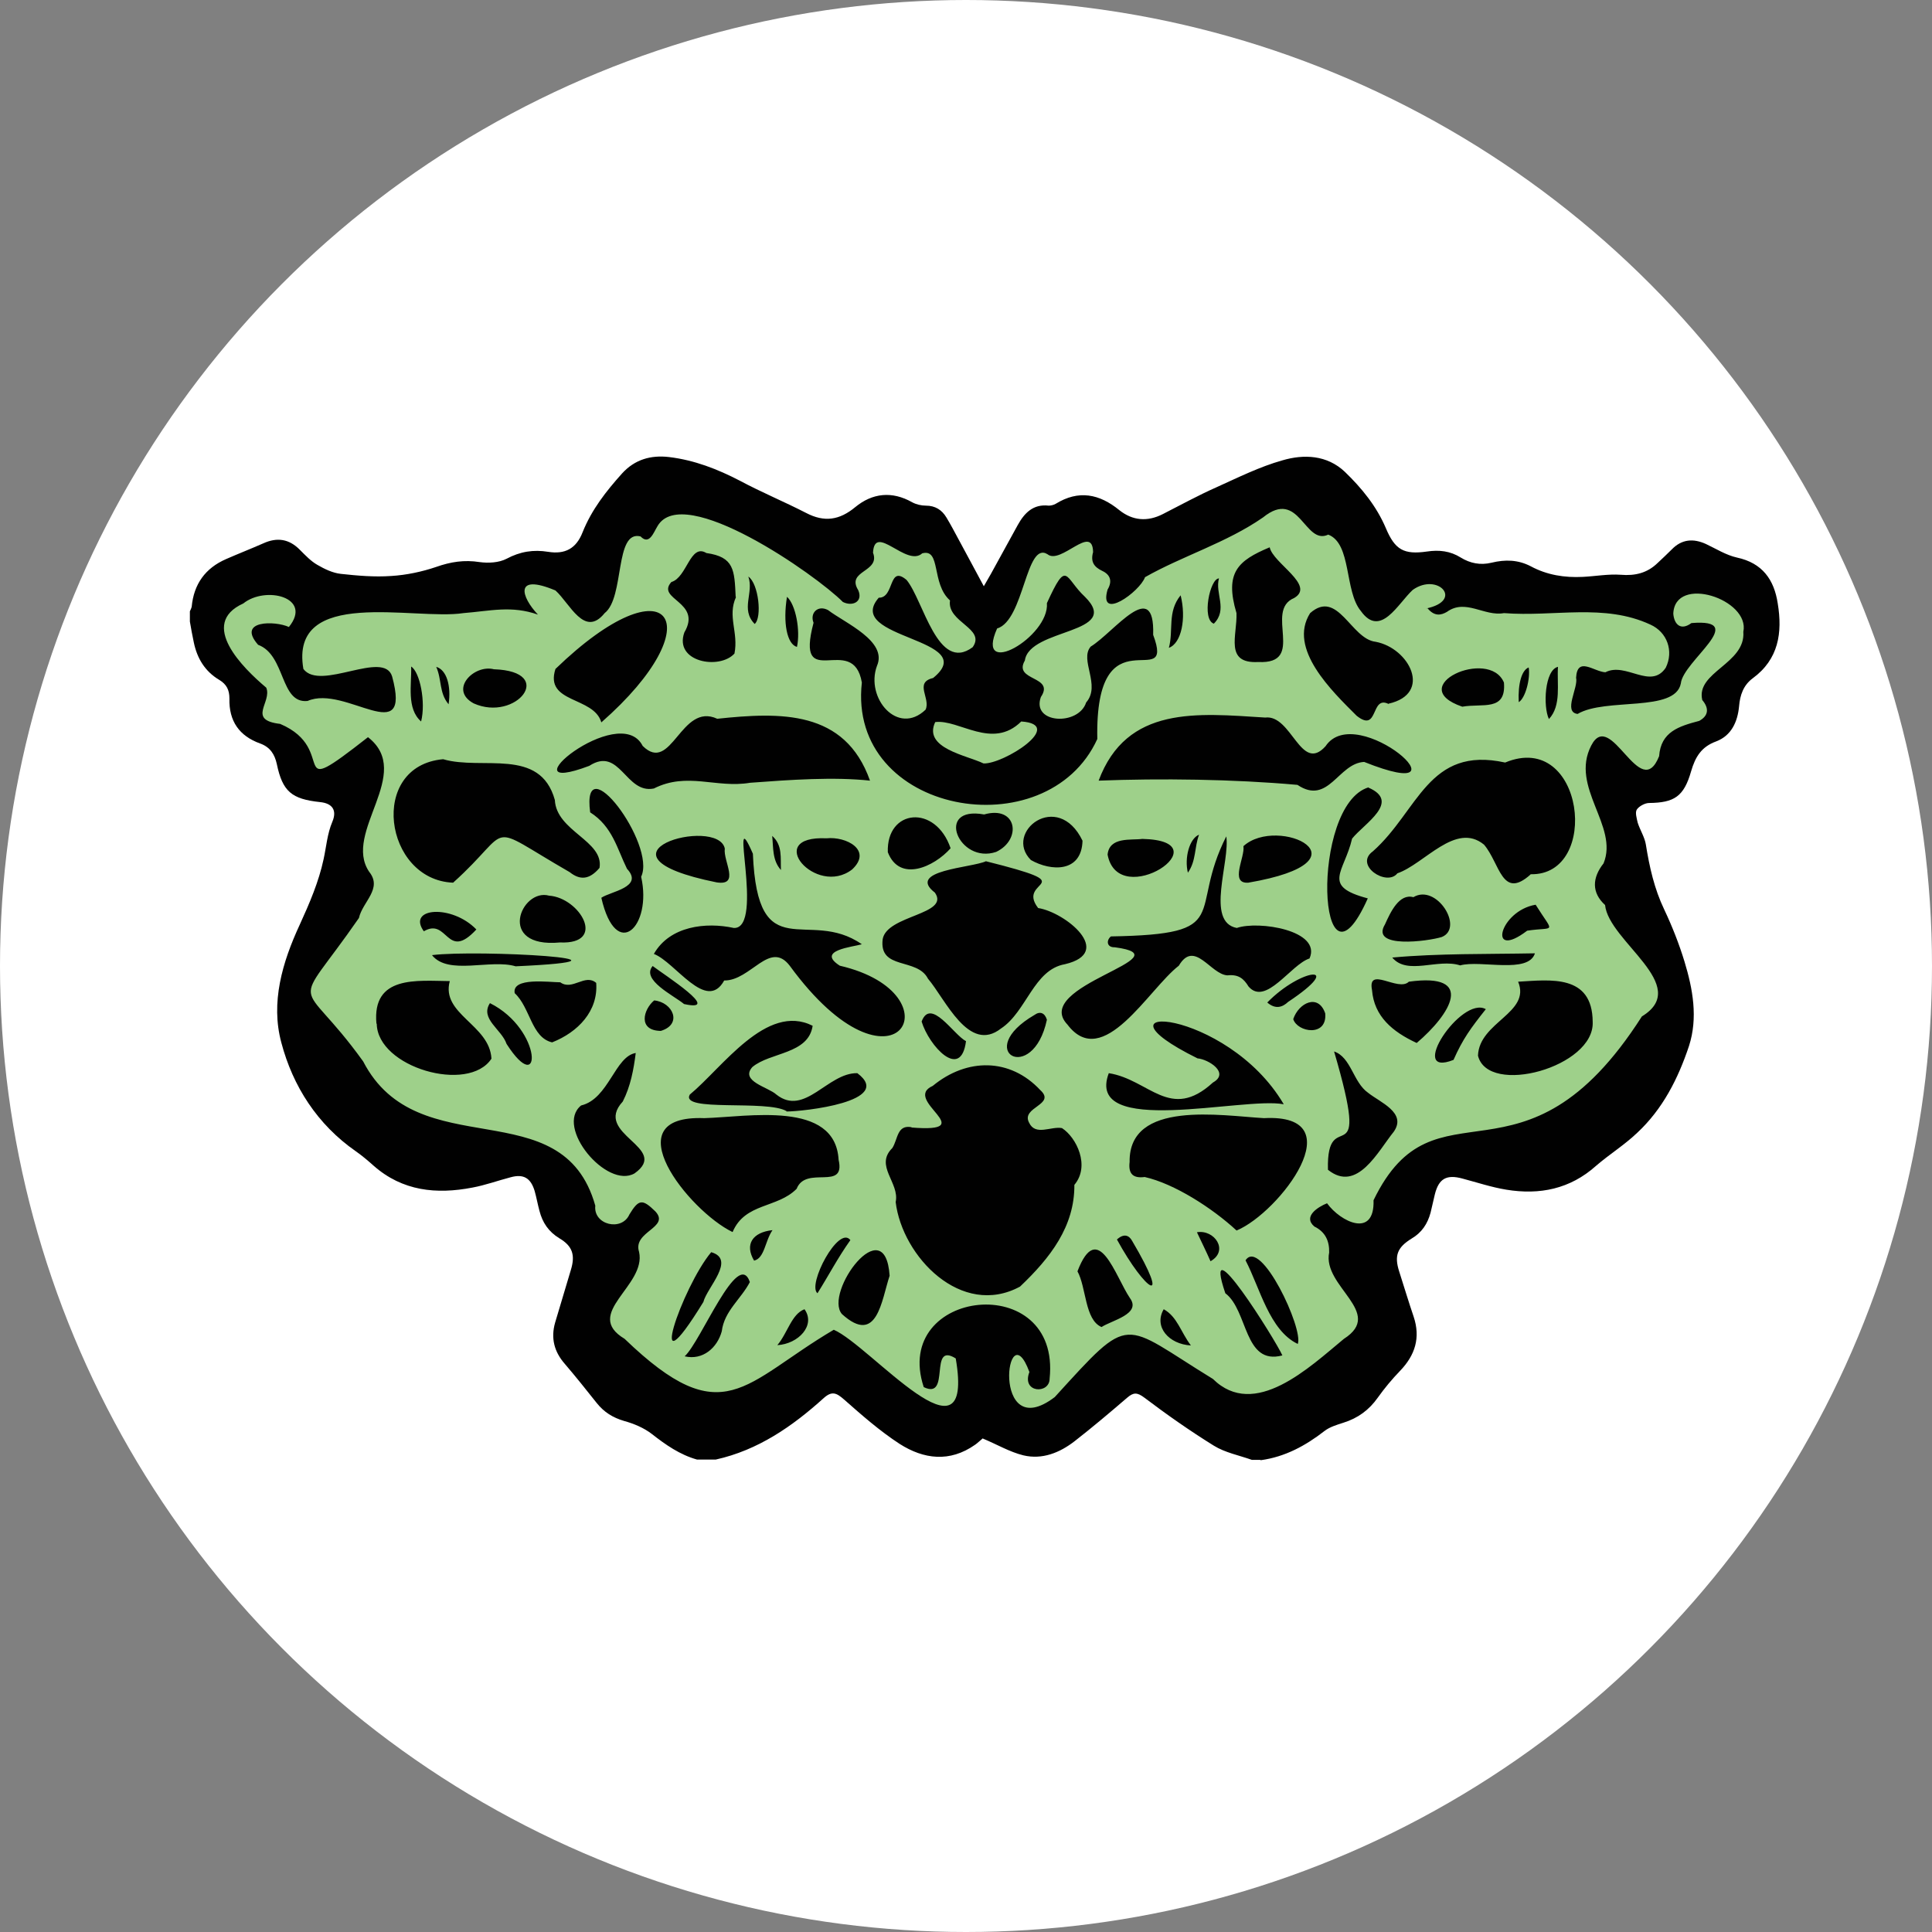<?xml version="1.0" encoding="UTF-8"?>
<svg id="Layer_1" xmlns="http://www.w3.org/2000/svg" width="64" height="64" viewBox="0 0 64 64">
  <rect x="0" y="0" width="64" height="64" fill="#808080" stroke="none"/>
  <g id="Layer_2-2">
    <circle id="bg" cx="32" cy="32" r="32" fill="#fff"/>
    <g id="black">
      <path d="M41.74,48.36h-.27c-.42-.15-.89-.24-1.26-.47-.79-.49-1.56-1.03-2.3-1.59-.24-.18-.36-.18-.57,0-.57.49-1.15.98-1.74,1.44-.49.38-1.07.62-1.7.47-.45-.11-.87-.36-1.35-.56,0,0-.04.04-.09.08-.05.04-.1.09-.16.13-.84.59-1.7.48-2.5-.03-.66-.43-1.25-.95-1.84-1.47-.25-.22-.4-.29-.67-.05-1.04.94-2.18,1.73-3.58,2.04h-.62c-.57-.16-1.04-.49-1.5-.85-.26-.2-.59-.34-.92-.43-.37-.11-.66-.29-.9-.59-.35-.44-.7-.88-1.06-1.3-.35-.4-.47-.85-.32-1.37.17-.58.35-1.16.52-1.74.15-.49.06-.79-.38-1.05-.36-.22-.56-.52-.66-.91-.06-.22-.1-.45-.16-.66-.13-.43-.37-.57-.8-.45-.42.11-.83.26-1.26.34-1.19.23-2.32.12-3.28-.73-.19-.17-.38-.33-.58-.47-1.28-.89-2.09-2.16-2.47-3.6-.36-1.33.03-2.66.61-3.91.32-.7.63-1.42.79-2.17.09-.41.12-.84.29-1.24.16-.38,0-.61-.41-.65-.94-.1-1.24-.35-1.43-1.26-.07-.32-.22-.56-.55-.68-.7-.25-1.04-.75-1.02-1.49,0-.28-.09-.47-.34-.62-.47-.28-.73-.71-.84-1.24-.05-.23-.09-.46-.13-.69v-.34s.05-.1.06-.15c.07-.75.45-1.28,1.14-1.58.41-.18.82-.34,1.23-.52.46-.21.86-.15,1.22.22.18.18.36.37.57.49.24.14.51.27.78.3.55.06,1.12.11,1.67.07.5-.03,1.02-.14,1.49-.3.48-.17.93-.24,1.44-.16.29.04.64.02.89-.11.45-.24.89-.31,1.38-.23.56.09.93-.11,1.14-.65.3-.75.78-1.36,1.31-1.95.42-.46.95-.61,1.55-.54.84.1,1.61.4,2.36.79.71.38,1.46.69,2.18,1.06.61.32,1.11.24,1.63-.19.57-.47,1.22-.54,1.89-.16.13.07.3.11.45.11.31,0,.53.14.68.39.14.23.27.48.4.72.27.51.55,1.01.84,1.56.09-.16.16-.28.23-.4.3-.54.59-1.08.89-1.62.22-.4.51-.71,1.03-.65.07,0,.16-.02.23-.06.76-.47,1.45-.33,2.11.21.44.35.93.39,1.44.13.59-.3,1.17-.62,1.78-.89.71-.32,1.43-.68,2.18-.89.71-.21,1.48-.18,2.07.38.56.54,1.05,1.14,1.36,1.87.3.71.59.88,1.36.77.4-.06.77-.02,1.12.2.31.19.65.26,1.02.17.45-.11.88-.1,1.3.12.54.29,1.12.38,1.72.35.42-.02.84-.1,1.26-.07.48.04.88-.06,1.22-.39.16-.15.32-.3.47-.45.33-.34.71-.37,1.13-.18.34.16.67.37,1.03.45.84.18,1.23.73,1.35,1.52.16.97.03,1.85-.83,2.48-.31.23-.42.56-.45.92-.05.53-.26.98-.76,1.17-.49.18-.69.51-.83.99-.24.84-.56,1.04-1.39,1.05-.14,0-.34.11-.41.22-.06.1,0,.29.03.43.08.25.23.48.27.72.12.75.28,1.47.61,2.16.26.55.49,1.13.67,1.72.28.92.45,1.87.15,2.8-.36,1.08-.87,2.09-1.72,2.88-.42.4-.92.71-1.36,1.09-.86.77-1.87.97-2.97.79-.49-.08-.97-.24-1.46-.37-.52-.14-.78,0-.91.53-.05.2-.09.4-.14.6-.1.37-.29.66-.63.86-.47.29-.58.56-.41,1.09.16.5.31,1,.48,1.5.23.69.05,1.27-.45,1.79-.27.28-.52.58-.74.89-.29.41-.66.68-1.14.83-.22.07-.45.14-.62.27-.63.49-1.31.86-2.11.97h0Z" fill="#010101"/>
    </g>
    <g id="inner">
      <path d="M47.29,20.15c.23.28.45.23.64.12.62-.45,1.24.16,1.89.04,1.67.13,3.32-.33,4.85.38.56.25.78.88.51,1.43-.5.74-1.32-.2-2,.15-.38-.02-.93-.54-.97.18.08.33-.44,1.14.05,1.2.93-.55,3.23-.04,3.42-1.01.07-.74,2.29-2.16.35-2-.35.26-.57.05-.6-.31.05-1.3,2.55-.48,2.32.6.08,1.06-1.58,1.33-1.36,2.26.23.27.21.52-.1.69-.68.18-1.27.36-1.33,1.17-.63,1.58-1.6-1.62-2.25-.35-.71,1.38.92,2.66.41,3.9-.38.48-.4.97.05,1.38.12,1.21,2.89,2.67,1.22,3.69-3.93,6.15-6.84,1.85-8.89,6.09.04,1.27-1.09.72-1.54.1-.3.12-.81.44-.42.77.37.18.5.49.49.86-.23,1.13,1.85,1.99.49,2.86-1.14.94-2.96,2.69-4.34,1.33-3.07-1.88-2.66-2.23-5.24.6-2.13,1.62-1.61-2.93-.84-.83-.27.7.67.74.67.22.38-3.62-5.25-2.99-4.17.28.91.44.15-1.52,1.06-.95.65,3.8-2.82-.42-4.04-.95-2.99,1.76-3.65,3.46-6.93.3-1.4-.84.73-1.75.48-2.88-.22-.68,1.04-.8.54-1.34-.43-.42-.55-.41-.86.1-.25.57-1.2.35-1.13-.29-1.09-3.88-5.87-1.26-7.69-4.78-2.15-2.99-2.42-1.46-.14-4.75.12-.54.79-.97.34-1.53-.89-1.31,1.5-3.26-.04-4.46-2.81,2.2-.91.41-2.91-.44-1.11-.13-.26-.72-.46-1.2-.76-.64-2.26-2.11-.76-2.79.73-.59,2.31-.21,1.51.78-.45-.21-1.74-.23-1.02.59.92.34.72,1.96,1.64,1.86,1.25-.55,3.46,1.63,2.8-.81-.27-.9-2.38.5-2.94-.25-.47-2.74,3.68-1.6,5.3-1.85.89-.07,1.59-.26,2.47.05-.56-.59-.8-1.38.58-.8.48.43.96,1.58,1.63.75.67-.52.32-2.76,1.19-2.54.29.3.43-.13.56-.34.85-1.47,5.26,1.62,6.14,2.51.31.16.68,0,.51-.39-.41-.66.74-.59.49-1.24.05-1,1.11.49,1.63.02.63-.17.29,1,.92,1.56-.11.73,1.2.92.75,1.55-1.16.86-1.63-1.56-2.19-2.23-.61-.51-.39.6-.92.59-1.19,1.37,3.43,1.34,1.8,2.66-.64.15-.07.68-.25,1.05-.92.88-2-.39-1.61-1.45.36-.82-1.04-1.41-1.62-1.85-.34-.18-.61.1-.48.42-.63,2.38,1.31.28,1.6,1.98-.49,4.37,6.13,5.53,7.8,1.87-.09-4.33,2.6-1.44,1.85-3.45.06-1.95-1.3-.08-2.07.39-.38.44.35,1.28-.15,1.85-.25.78-1.82.71-1.5-.18.48-.71-.93-.52-.53-1.21.15-1.08,3.24-.87,1.99-2.11-.68-.63-.58-1.28-1.26.21.09,1.12-2.41,2.55-1.65.84.9-.27.95-2.91,1.67-2.46.44.36,1.49-1.03,1.51-.07-.09.32.03.49.3.62.28.13.34.35.18.62-.31,1.07,1.07.07,1.24-.41,1.23-.7,2.7-1.14,3.91-1.98,1.21-.98,1.37.94,2.16.57.78.3.53,1.87,1.08,2.53.65.91,1.23-.25,1.72-.7.83-.59,1.71.36.43.62h0ZM30.2,37.34c-.49-.09-.45.39-.64.69-.6.59.25,1.15.11,1.79.22,1.81,2.18,3.85,4.12,2.8,1-.95,1.81-1.99,1.8-3.37.53-.63.07-1.57-.41-1.88-.36-.07-.88.27-1.09-.18-.28-.52.91-.59.37-1.08-1-1.07-2.43-1.07-3.56-.14-1.05.47,1.65,1.57-.71,1.38h0ZM32.66,28.53c-.48.22-2.65.3-1.69,1.04.51.73-1.59.74-1.73,1.54-.13,1.04,1.14.6,1.5,1.31.58.68,1.35,2.49,2.42,1.65.85-.56,1.08-1.95,2.12-2.13,1.65-.39.01-1.72-.89-1.86-.76-.98,1.63-.71-1.73-1.55h0ZM50.7,28.96c2.34.06,1.78-4.79-.84-3.7-2.55-.56-2.87,1.6-4.38,2.94-.64.46.46,1.18.81.73.9-.31,1.93-1.72,2.87-.95.53.62.59,1.84,1.54.99h0ZM14.68,25.15c-2.49.22-1.96,4,.33,4.09,2.07-1.86.96-2.02,3.86-.35.34.27.65.26.99-.14.15-.9-1.43-1.21-1.48-2.25-.49-1.76-2.41-.97-3.7-1.35h0ZM28.82,25.86c-.83-2.35-2.97-2.27-5.06-2.05-1.21-.56-1.51,1.85-2.47.9-.77-1.52-4.69,1.76-1.77.66,1.02-.66,1.2.94,2.14.75,1.11-.56,2.06,0,3.19-.19,1.34-.1,2.77-.2,3.97-.07h0ZM36.38,25.86c2.07-.08,4.48-.05,6.6.14,1.03.69,1.35-.72,2.21-.76,3.73,1.49-.25-2.07-1.28-.52-.82.91-1.12-1.06-2-.95-2.24-.14-4.59-.41-5.52,2.1h0ZM24.27,40.81c.41-.97,1.48-.78,2.12-1.43.31-.79,1.63.09,1.39-.96-.11-1.98-3.01-1.42-4.45-1.38-3.06-.12-.51,3.07.93,3.77h0ZM40.97,40.76c1.42-.6,3.92-3.88.9-3.72-1.41-.08-4.48-.61-4.45,1.45-.05.4.12.55.5.5.98.22,2.24,1.03,3.04,1.77ZM40.63,27.69c-1.31,2.57.32,3.26-3.83,3.33-.16.13-.14.37.13.36,2.42.32-2.8,1.27-1.57,2.56,1.18,1.56,2.69-1.18,3.69-1.95.52-.88,1.05.29,1.61.32.37-.04.54.11.7.37.57.66,1.4-.73,2.02-.93.41-.93-1.69-1.26-2.41-1.01-1.05-.2-.21-2.21-.35-3.05h0ZM21.66,31.6c.71.27,1.74,1.95,2.33.88.88.01,1.51-1.35,2.17-.49,3.48,4.76,5.66.93,1.66,0-.8-.51.43-.62.73-.71-1.78-1.24-3.45.83-3.61-3-.85-1.95.41,2.5-.63,2.46-.92-.2-2.12-.07-2.65.86h0ZM52.76,33.85c-.01-1.59-1.41-1.39-2.47-1.33.43,1.04-1.29,1.33-1.33,2.45.33,1.35,3.87.38,3.8-1.12h0ZM12.48,33.91c.02,1.45,3.04,2.32,3.8,1.16-.06-1.13-1.68-1.47-1.38-2.57-1.08-.01-2.58-.2-2.43,1.41h0ZM19.92,23.93c3.74-3.28,2.28-5.44-1.52-1.77-.37,1.15,1.27.9,1.52,1.77ZM46,23.31c1.46-.33.69-1.84-.43-2.05-.82-.09-1.25-1.76-2.17-.95-.75,1.18.73,2.59,1.54,3.4.74.59.45-.69,1.06-.39h0ZM26.05,36.82c.56,0,3.6-.33,2.35-1.27-.98-.02-1.74,1.45-2.68.71-.27-.25-1.21-.44-.8-.91.59-.5,1.86-.42,2-1.37-1.53-.77-2.99,1.39-4.07,2.28-.33.59,2.56.16,3.21.55h0ZM42.52,36.57c-1.89-3.2-6.73-3.43-2.85-1.51.36.03,1.08.48.51.8-1.42,1.3-2.11-.1-3.45-.31-.81,2.15,4.47.77,5.79,1.03h0ZM42.06,18.13c-1.05.44-1.5.83-1.1,2.18.03.73-.41,1.68.72,1.62,1.61.08.18-1.7,1.19-2.12.72-.42-.7-1.15-.81-1.68h0ZM24.37,19.77c-.04-.89-.05-1.32-.97-1.45-.54-.33-.64.81-1.16.96-.52.58,1.03.65.43,1.67-.35.98,1.16,1.25,1.66.7.14-.7-.24-1.23.05-1.87ZM44.19,34.82c1.28,4.36-.26,1.66-.2,3.93.97.78,1.66-.62,2.18-1.26.44-.63-.45-.97-.85-1.29-.5-.35-.56-1.18-1.13-1.37h0ZM21.07,34.88c-.7.1-.9,1.52-1.82,1.74-.88.71.85,2.78,1.77,2.25,1.21-.86-1.4-1.29-.39-2.38.26-.51.36-1.06.43-1.61ZM45.34,26.08c-1.96.58-1.69,7.4-.03,3.68-1.55-.41-.78-.86-.52-1.98.4-.5,1.63-1.22.54-1.69h0ZM21.24,29.04c.51-1.07-1.99-4.4-1.69-2.13.74.47.89,1.2,1.22,1.87.57.61-.55.75-.85.96.49,2.14,1.69.95,1.32-.69h0ZM46.93,34.55c1.12-.95,1.97-2.34-.26-2.03-.35.35-1.38-.54-1.22.28.07.87.68,1.38,1.48,1.75h0ZM18.29,34.53c.86-.34,1.53-1.04,1.46-1.97-.37-.32-.79.27-1.19-.02-.36,0-1.61-.18-1.51.36.52.48.55,1.47,1.24,1.63h0ZM35.69,42.11c.3.54.24,1.61.8,1.85.33-.22,1.33-.43.94-.96-.48-.71-1.06-2.66-1.74-.88h0ZM29.47,42.26c-.15-2.22-2.19.56-1.58,1.27,1.17,1.06,1.31-.46,1.58-1.27ZM46.82,29.72c-.47-.13-.76.5-.94.9-.5.82,1.43.56,1.88.42.75-.3-.17-1.78-.94-1.32ZM18.55,31.22c1.57.07.66-1.48-.36-1.55-.93-.26-1.76,1.75.36,1.55ZM41.35,29.24c4.2-.72.98-2.25-.16-1.21.06.36-.47,1.25.16,1.21h0ZM31.49,28.1c-.5-1.47-2.13-1.3-2.08.13.39,1.01,1.53.49,2.08-.13ZM23.74,29.23c.79.12.21-.7.27-1.12-.23-1.1-4.83.2-.27,1.12ZM35.86,27.85c-.82-1.7-2.63-.28-1.71.64.67.38,1.68.42,1.71-.64ZM48.44,23.41c.67-.12,1.46.17,1.38-.8-.49-1.17-3.34.13-1.38.8ZM16.36,22.17c-.66-.17-1.5.68-.67,1.13,1.4.63,2.77-1.06.67-1.13ZM27.38,27.77c-2.12-.1-.35,1.96.85,1.03.68-.64-.2-1.1-.85-1.03ZM37.84,27.79c-.37.05-1.09-.08-1.15.52.36,1.9,3.9-.46,1.15-.52ZM32.6,26.98c-1.65-.3-.84,1.66.4,1.24.86-.41.69-1.55-.4-1.24ZM41.26,41.75c.48.92.79,2.32,1.73,2.77.2-.49-1.23-3.54-1.73-2.77ZM23.56,41.48c-.96,1.14-2.25,4.89-.26,1.65.12-.48,1.09-1.41.26-1.65ZM22.68,44.93c.6.14,1.08-.28,1.23-.83.08-.67.64-1.07.93-1.63-.39-1.14-1.62,1.97-2.16,2.46ZM42.48,44.9c-.22-.5-2.7-4.46-1.89-2.06.76.57.61,2.4,1.89,2.06ZM50.85,31.58c-1.57.03-3.2,0-4.73.14.5.6,1.51.02,2.25.26.68-.19,2.27.3,2.48-.41ZM14.31,31.64c.54.68,1.94.12,2.77.37,4.87-.22-1.28-.56-2.77-.37ZM30.53,33.84c.24.8,1.3,1.97,1.47.65-.41-.21-1.17-1.46-1.47-.65ZM34.68,33.78c-.07-.23-.23-.29-.41-.16-2.06,1.2-.06,2.35.41.16ZM49.22,33.43c-.82-.46-2.63,2.3-1.07,1.68.31-.7.57-1.05,1.07-1.68ZM16.23,33.23c-.34.52.39.87.55,1.35,1.18,1.84,1.21-.47-.55-1.35ZM50.87,29.97c-1.2.2-1.61,1.87-.28.86.94-.14.9.13.28-.86ZM15.78,30.79c-.81-.84-2.31-.73-1.74.06.8-.47.75,1.01,1.74-.06ZM37,41.06c.95,1.74,1.83,2.29.5.04-.1-.18-.27-.25-.5-.04ZM21.89,34.15c.73-.22.4-.95-.22-1.01-.36.3-.55,1,.22,1.01ZM43.9,33.57c-.23-.67-.88-.35-1.06.19.14.44,1.13.6,1.06-.19ZM28.17,41.08c-.39-.51-1.44,1.49-1.09,1.76.36-.57.67-1.17,1.09-1.76ZM41.98,33.21c.28.24.51.15.69-.02,1.94-1.29.43-1.13-.69.02ZM21.62,32c-.39.46.69.97,1.04,1.26,1.31.29-.66-.97-1.04-1.26ZM25.75,44.56c.7-.04,1.28-.66.9-1.19-.43.16-.56.79-.9,1.19ZM39.45,44.57c-.34-.45-.45-.95-.9-1.2-.34.58.17,1.16.9,1.2ZM39.11,19.72c-.45.55-.23,1.16-.39,1.74.42-.15.58-.98.39-1.74h0ZM51.61,22.09c-.44.1-.5,1.31-.3,1.73.42-.45.26-1.16.3-1.73ZM13.95,23.9c.16-.64-.04-1.64-.33-1.82.02.6-.16,1.39.33,1.82ZM26.07,19.77c-.14.86,0,1.57.33,1.66.12-.54-.04-1.4-.33-1.66ZM25,20.67c.25-.21.13-1.34-.21-1.57.19.54-.27,1.08.21,1.57ZM40.38,19.16c-.3,0-.58,1.36-.17,1.5.47-.47.03-1.01.17-1.5ZM25.59,40.75c-.66.07-.93.47-.61,1.01.35-.08.36-.65.61-1.01ZM40.1,41.78c.62-.35.13-1.06-.45-.96.15.32.3.62.45.96ZM39.72,27.65c-.32.13-.49.77-.37,1.26.28-.4.21-.83.37-1.26ZM50.31,23.26c.22-.13.39-.78.33-1.15-.23.09-.36.53-.33,1.15ZM14.45,22.09c.19.42.09.86.41,1.24.09-.6-.06-1.14-.41-1.24h0ZM25.58,27.69c.04.39,0,.81.29,1.13-.02-.4.06-.82-.29-1.13Z" fill="#9ed08a"/>
      <path d="M32.58,25.29c-.55-.27-2.01-.5-1.6-1.37.79-.1,1.89.93,2.85-.02,1.49.1-.59,1.42-1.25,1.39Z" fill="#9ed08a"/>
    </g>
  </g>
</svg>